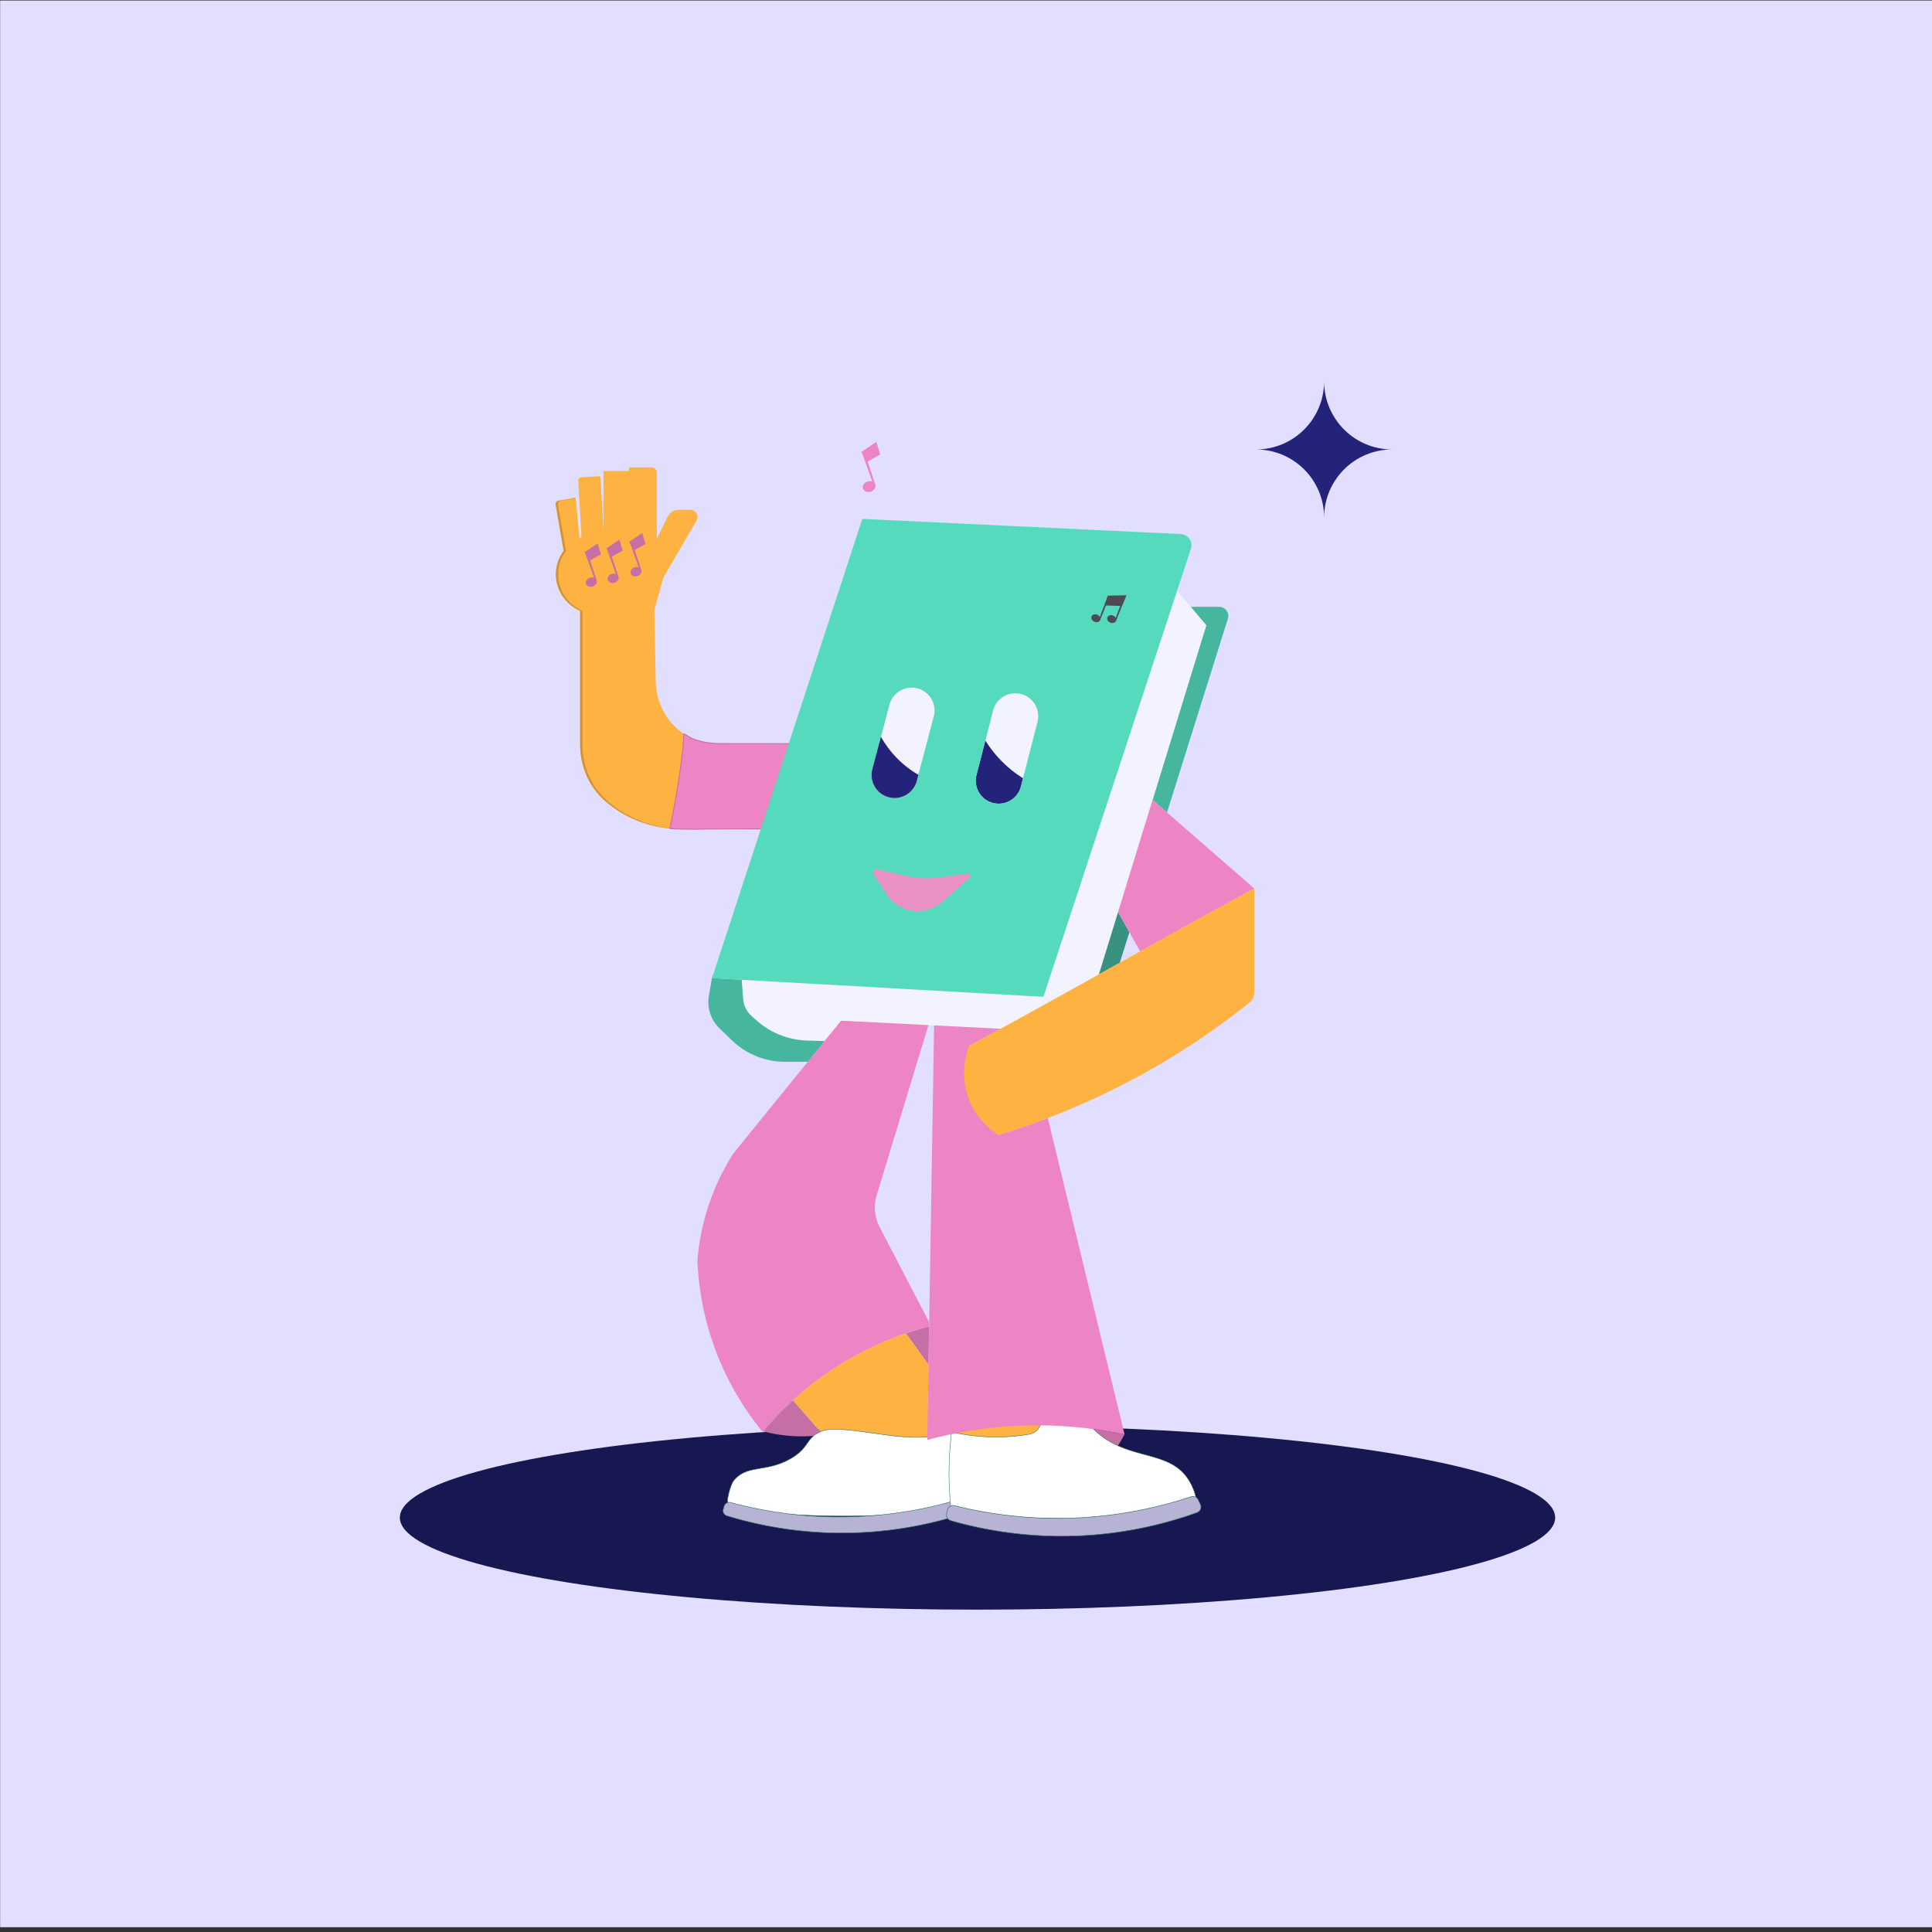 <svg xmlns="http://www.w3.org/2000/svg" xmlns:xlink="http://www.w3.org/1999/xlink" viewBox="0 0 540 540">
  <rect x="0" y="0" width="540" height="540" fill="#333333" stroke="none"/>
  <defs>
    <path id="a" d="m158.078 153.32.11.67c-.19.25-.36.51-.52.77l-.13-.77-2.23-12.94c-.09-.51.26-1 .77-1.09l4.51-.77c.09-.02.19.01.25.07l-4.11.7c-.51.09-.85.58-.77 1.09z"/>
    <path id="b" d="M191.308 231.73h-.66c-6.51 0-12.95-1.79-18.37-5.45a33 33 0 0 1-3.05-2.33 1 1 0 0 0-.1-.09c-4.5-3.92-6.97-9.72-6.97-15.73v-37.39c-4.05-1.78-6.85-5.78-6.78-10.39.04-2.38.83-4.57 2.16-6.36.13-.18.27-.36.41-.53.04-.05.08-.09.13-.14l.11.67c-.19.25-.36.51-.52.77a10.8 10.8 0 0 0-1.63 5.59c-.07 4.61 2.72 8.61 6.77 10.39v37.39c0 6.01 2.47 11.81 6.97 15.73.04.03.07.06.11.09 1 .87 2.03 1.64 3.05 2.33 5.41 3.66 11.85 5.45 18.37 5.45"/>
    <path id="c" d="M179.263 159.358c.2.68-.311 1.427-1.14 1.67-.828.242-1.66-.113-1.86-.793-.198-.68.312-1.427 1.14-1.67s1.662.113 1.86.793"/>
    <path id="d" d="M179.263 159.358c-.09-.154-2.69-8.156-2.69-8.156l-.616.18 2.77 7.82z"/>
    <path id="e" d="m175.957 151.382 3.539-2.391.95 3.059-3.466 1.905zm-3.08 9.818c.198.68-.312 1.428-1.14 1.67-.829.242-1.661-.112-1.86-.792s.311-1.428 1.14-1.67c.828-.242 1.66.113 1.86.792"/>
    <path id="f" d="M172.877 161.2c-.09-.153-2.69-8.155-2.69-8.155l-.616.18 2.77 7.82z"/>
    <path id="g" d="m169.571 153.225 3.538-2.392.951 3.06-3.467 1.905zm-2.781 9.032c.198.68-.312 1.427-1.14 1.67-.829.242-1.661-.113-1.86-.793s.311-1.427 1.14-1.67c.828-.242 1.66.113 1.86.793"/>
    <path id="h" d="M166.79 162.257c-.09-.154-2.69-8.156-2.69-8.156l-.617.18 2.77 7.82z"/>
    <path id="i" d="M244.67 135.499c.23.787-.36 1.652-1.32 1.932-.958.28-1.922-.13-2.152-.917s.36-1.652 1.319-1.933 1.923.13 2.153.918"/>
    <path id="j" d="M244.67 135.499c-.105-.178-3.114-9.44-3.114-9.44l-.713.208 3.206 9.051z"/>
    <path id="k" d="M304.122 176.164c-.285.568-1.076.747-1.768.4-.691-.347-1.021-1.089-.736-1.656.284-.568 1.076-.747 1.767-.4.692.347 1.022 1.088.737 1.656m4.751.486c-.285.568-1.076.747-1.767.4s-1.022-1.088-.737-1.656 1.076-.746 1.768-.4c.691.347 1.02 1.089.736 1.656"/>
    <path id="l" d="M307.484 173.33c-.239.54-.965.74-1.622.45s-.996-.963-.758-1.503c.239-.539.965-.74 1.622-.45s.996.964.758 1.503m4.429.237c-.238.54-.964.741-1.622.45s-.996-.963-.757-1.502c.238-.54.964-.741 1.621-.45.658.29.997.963.758 1.502"/>
  </defs>
  <g data-name="Layer 11" style="isolation:isolate">
    <g fill="#dbd7ff">
      <path d="M.087.174h540.13v538.435H.087z"/>
      <ellipse cx="273.217" cy="424.174" rx="161.456" ry="25.726"/>
      <path d="m162.075 151.642-1.115-12.18a.31.31 0 0 0-.362-.278l-4.516.777a.937.937 0 0 0-.765 1.083l2.465 14.324a11.6 11.6 0 0 1 4.293-3.726m5.067-1.458a12 12 0 0 1 1.66.057l-.949-16.706a.447.447 0 0 0-.471-.421l-4.869.277a.94.94 0 0 0-.883.989l.248 4.356.713 12.547a12 12 0 0 1 4.551-1.1Z"/>
      <path d="M189.056 203.47a20 20 0 0 1-.71-.685c-3.345-3.388-5.08-8.08-5.08-12.874l-.376-19.268.034-.272 2.268-8.21c.135-.488.332-.956.588-1.393l8.87-15.172c.806-1.38-.175-3.127-1.759-3.127h-3.069a3.64 3.64 0 0 0-3.271 2.048l-2.975 6.126v-18.636c0-.753-.603-1.364-1.346-1.364h-6.428v21.218-20.218h-7.121v17.81a12 12 0 0 0-1.632-.15 11.7 11.7 0 0 0-4.545.838 11.5 11.5 0 0 0-4.554 3.32c-1.564 1.884-2.524 4.268-2.563 6.882-.068 4.61 2.725 8.61 6.774 10.396v37.39c0 6.013 2.473 11.813 6.975 15.73l.103.089a33 33 0 0 0 3.049 2.332c5.418 3.66 11.859 5.45 18.37 5.45h65.53v-23.826H200.49a17 17 0 0 1-11.435-4.435"/>
      <use xlink:href="#a"/>
      <use xlink:href="#b"/>
      <path d="M201.238 207.834c-2.372-.003-4.733-.365-6.98-1.127l-.051-.018c-1.129-.384-2.217-1.146-3.057-1.581l-.137 1.782a22 22 0 0 0-.066 1.602 215 215 0 0 1-3.736 23.069 32 32 0 0 0 2.57.16c2.81.06 4.214.091 6.79.02 2.124-.058 15.426-.091 59.703-.01v-23.827zm-21.975-48.476c.2.68-.311 1.427-1.14 1.67-.828.242-1.66-.113-1.86-.793-.198-.68.312-1.427 1.14-1.67s1.662.113 1.86.793"/>
      <use xlink:href="#c"/>
      <use xlink:href="#d"/>
      <use xlink:href="#e"/>
      <path d="M172.877 161.2c.198.68-.312 1.428-1.14 1.67-.829.242-1.661-.112-1.86-.792s.311-1.428 1.14-1.67c.828-.242 1.66.113 1.86.792"/>
      <use xlink:href="#f"/>
      <use xlink:href="#g"/>
      <path d="M166.79 162.257c.198.68-.312 1.427-1.14 1.67-.829.242-1.661-.113-1.86-.793s.311-1.427 1.14-1.67c.828-.242 1.66.113 1.86.793"/>
      <use xlink:href="#h"/>
      <path d="m163.483 154.281 3.539-2.391.95 3.059-3.466 1.905zm206.61-9.619c0-10.513-8.523-19.036-19.037-19.036 10.514 0 19.037-8.523 19.037-19.037 0 10.514 8.523 19.037 19.037 19.037-10.514 0-19.037 8.523-19.037 19.036m-125.423-9.163c.23.787-.36 1.652-1.32 1.932-.958.28-1.922-.13-2.152-.917s.36-1.652 1.319-1.933 1.923.13 2.153.918"/>
      <use xlink:href="#i"/>
      <use xlink:href="#j"/>
      <path d="m240.843 126.267 4.096-2.768 1.1 3.541-4.013 2.205zm63.279 49.897c-.285.568-1.076.747-1.768.4-.691-.347-1.021-1.089-.736-1.656.284-.568 1.076-.747 1.767-.4.692.347 1.022 1.088.737 1.656"/>
      <use xlink:href="#k"/>
      <path d="M308.873 176.65c-.285.568-1.076.747-1.767.4s-1.022-1.088-.737-1.656 1.076-.746 1.768-.4c.691.347 1.02 1.089.736 1.656m-4.751-.486c.034-.156 3.215-6.995 3.215-6.995l-.514-.258-2.958 6.823z"/>
      <path d="M308.855 176.707c.035-.156 3.215-6.995 3.215-6.995l-.514-.258-2.958 6.823z"/>
      <path d="m306.823 168.911 5.601.157-1.533 3.163-5.257-.432zm-47.302 212.543.176-10.741a92 92 0 0 0-6.476 1.97zm-.346 21.087.001-.067-.097.026zm32.453-123.939-84.33-4.751.4 5.304a7.28 7.28 0 0 0 2.457 4.921l1.429 1.255a22.2 22.2 0 0 0 13.967 5.509l4.916.152 4.622-5.694 24.413 1.233 1.574.08 18.607.939a3089 3089 0 0 0 13.896-7.664l-1.873-1.523zm-51.79 126.872.068 5.724a60 60 0 0 0 14.244 1.218 59 59 0 0 0 4.87-.376l.126-7.699a117 117 0 0 1-19.308 1.133m46.105-187.946 4.05-15.753a6.413 6.413 0 0 0-12.423-3.193l-2.158 8.394a33.05 33.05 0 0 0 10.531 10.552"/>
      <path d="M277.548 224.428a6.413 6.413 0 0 0 7.808-4.615l.587-2.285a33.06 33.06 0 0 1-10.53-10.552l-2.48 9.644a6.413 6.413 0 0 0 4.615 7.808m-17.305 146.144-.527-1.011-.019 1.152c.185-.05.364-.094.546-.14m61.905-146.999 4.035 3.514 17.015-54.158a2.544 2.544 0 0 0-2.427-3.307h-7.965l4.344 5.153z"/>
      <path d="M293.58 279.886a7345 7345 0 0 0 13.577-7.55l5.355-17.417 9.636-31.346 15.001-48.798-4.343-5.152L329 165.11l-37.294 113.254zm19.407-10.797 2.682-8.536-3.157-5.634-5.355 17.418zm-56.3-52.524 4.312-16.324a6.413 6.413 0 1 0-12.4-3.276l-2.372 8.977a28.1 28.1 0 0 0 10.46 10.623m38.051 194.504.143-11.266-1.408-2.86c-1.868-.01-3.767.01-5.71.082a133.5 133.5 0 0 0-21.477 2.56l.935 11.683a74.5 74.5 0 0 0 10.772 1.145 75 75 0 0 0 16.745-1.344m4.41-12.317c1.713 5.167 4.102 8.52 6.368 10.756a19.8 19.8 0 0 0 5.85-4.124c1.326-1.355 1.98-2.755 2.727-4.069l.224-.385a119 119 0 0 0-15.17-2.178Z"/>
      <path d="m322.148 223.574-9.636 31.345 3.157 5.634 3.008 5.366c10.654-5.932 21.3-11.834 31.907-17.578l-24.401-21.253z"/>
      <path d="M350.545 248.351v30.76l-.003.008a209 209 0 0 1-27.307 18.877 210 210 0 0 1-44.166 19.209l-.007-.001c-.91-.57-2.359-1.56-3.847-3.068.26.18.51.34.72.47 4.26-1.3 8.87-2.86 13.76-4.72 9.32-3.56 19.63-8.25 30.41-14.5a209 209 0 0 0 27.307-18.877l.003-.007v-26.45a.01.01 0 0 1 .005-.009c1.034-.576 2.078-1.133 3.112-1.7a.01.01 0 0 1 .013.008M221.647 391.38a91 91 0 0 1 13.111-9.909 91.3 91.3 0 0 1 24.939-10.758l.019-1.152-13.802-26.485a12.1 12.1 0 0 1-.846-9.12l12.818-42.117 1.616-5.308-24.414-1.233-4.621 5.694-4.695 5.784-20.753 25.565a65 65 0 0 0-5.217 9.913c-3.233 7.692-4.437 14.735-4.87 20a80.7 80.7 0 0 0 4.609 23.913c3.698 10.373 8.927 18.276 13.412 23.8l.312.084a92 92 0 0 1 8.382-8.671"/>
      <path d="M213.265 400.05a42 42 0 0 0 3.777.821c5.055.853 9.524.672 13.087.184l-8.482-9.675a92 92 0 0 0-8.382 8.67m26.363 5.421.21.003a117 117 0 0 0 19.308-1.133l.03-1.8-.097-.041.097-.026.345-21.02-6.3-8.771a91.3 91.3 0 0 0-18.463 8.788 91 91 0 0 0-13.11 9.909l8.482 9.675 1.297 1.48 2.306 2.63c1.9.145 3.861.254 5.895.306M225.551 290.84a22.2 22.2 0 0 1-13.967-5.51l-1.43-1.254a7.28 7.28 0 0 1-2.455-4.921l-.4-5.304-8.28-.467.3-.917a2.2 2.2 0 0 0-.311.776l-.876 5.15c-.56 3.301.54 6.666 2.944 8.997l3.44 3.335a21.46 21.46 0 0 0 14.934 6.05h6.321l4.696-5.784z"/>
      <path d="m207.299 273.85 84.329 4.752.078-.239L329 165.109l3.855-11.707a3.147 3.147 0 0 0-2.84-4.128l-88.996-4.237-25.86 79.028-12.105 36.988-3.735 11.414-.3.917zm65.634-57.23 2.48-9.645 2.157-8.393a6.413 6.413 0 1 1 12.423 3.193l-4.05 15.753-.587 2.285a6.413 6.413 0 1 1-12.423-3.193m8.441 24.9.976-7.447zl-.04.313 7.271.698-7.272-.698zm-37.533-26.549 2.386-9.03 2.371-8.976A6.413 6.413 0 1 1 261 200.24l-4.312 16.324-.445 1.683a6.413 6.413 0 1 1-12.4-3.277Z"/>
      <path d="M248.404 222.81a6.413 6.413 0 0 0 7.838-4.562l.445-1.683a28.1 28.1 0 0 1-10.46-10.623l-2.386 9.03a6.413 6.413 0 0 0 4.563 7.838m-16.977 179.724a28 28 0 0 1-1.176 2.313q1.7.18 3.482.318zm61.025-4.354q-.643-.01-1.292-.012l1.26 2.592zm15.032-224.85c-.239.54-.965.74-1.622.45s-.996-.963-.758-1.503c.239-.539.965-.74 1.622-.45s.996.964.758 1.503"/>
      <use xlink:href="#l"/>
      <path d="M311.913 173.567c-.238.54-.964.741-1.622.45s-.996-.963-.757-1.502c.238-.54.964-.741 1.621-.45.658.29.997.963.758 1.502m-4.429-.237c.025-.146 2.668-6.633 2.668-6.633l-.489-.216-2.437 6.462z"/>
      <path d="M311.899 173.62c.025-.146 2.668-6.633 2.668-6.633l-.489-.216-2.437 6.462z"/>
      <path d="m309.663 166.481 5.203-.107-1.28 3.003-4.896-.164zm-47.115 78.764a26.8 26.8 0 0 1-9.338-.423l-8.735-1.959-.56 1.036 3.782 5.93c3.443 5.4 10.889 6.454 15.696 2.225l8.002-7.039-.583-.85zm-7.312 163.631 7.558-7.74-7.623-18.261v18.032c-.53-.05-1.096-.13-1.706-.273a13 13 0 0 1-2.029-.658l-.03 1.8-.125 7.699c1.368-.16 2.66-.36 3.89-.587v.055l.064-.065h.002z"/>
      <path d="M229.737 399.998c-4.663 1.824-3.211 4.45-8.66 7.638-6.946 4.063-12.32 1.563-16.044 6.271-.478.604-1.256 2.682-1.637 4.952-.249 1.486.833 2.877 2.347 3.06a251.3 251.3 0 0 0 59.183.146c1.303-.151 2.314-1.207 2.386-2.501a139 139 0 0 0-.136-17.467 2 2 0 0 1-.006-.165v-1.566c-.403.096-.834.18-1.255.27a51 51 0 0 1-3.806.656s-2.293.312-4.685.414c-4.266.182-9.442-.584-11.551-.878-8.975-1.251-13.463-1.877-16.136-.83"/>
      <path d="M202.36 421.042a1.53 1.53 0 0 1 1.884-1.077c.676.182 1.381.362 2.1.542a116.8 116.8 0 0 0 31.351 3.443 116.7 116.7 0 0 0 28.593-4.337l.094-.026a1.53 1.53 0 0 1 1.814.837l.504 1.113a1.504 1.504 0 0 1-.935 2.059 110.2 110.2 0 0 1-32.51 4.883 110.2 110.2 0 0 1-32.084-4.797 1.506 1.506 0 0 1-1.025-1.825l.215-.815Z"/>
      <path d="m291.174 385.56-.032 2.958-.09 8.363a4.096 4.096 0 0 1-3.411 4.005 56 56 0 0 1-11.372.729 56.5 56.5 0 0 1-10.488-1.409v1.463q0 .267-.027.532a92.3 92.3 0 0 0 .027 19.364c.218.264.39 1.035 1.025 1.106a295 295 0 0 0 28.225 1.767c14.43.21 27.722-.657 39.667-2.097-.078-4.084-1.224-6.498-2.055-8.007-5.263-9.557-17.287-5.666-26.582-14.5-.48-.457-.978-.975-1.48-1.552-2.23-2.563-4.583-6.406-6.27-12.327a100 100 0 0 0-7.138-.394"/>
      <path d="M264.784 422.101c.196-.92 1.077-1.489 1.964-1.268.727.18 1.486.36 2.26.536a119 119 0 0 0 33.55 2.804 118.8 118.8 0 0 0 30.3-5.809l.1-.032c.77-.256 1.607.118 1.966.876l.581 1.229c.43.91.005 2.004-.915 2.334a112.2 112.2 0 0 1-34.453 6.551 112.6 112.6 0 0 1-34.385-4.295c-.842-.24-1.353-1.125-1.165-2.006zm6.072-129.738.212-.116c2.869-1.554 5.742-3.123 8.615-4.697l-18.607-.94-.088 5.325-1.272 77.626.527 1.011-.546.14-.176 10.742-.344 21.02a119 119 0 0 1 7.11-1.683 118 118 0 0 1 19.21-2.32c1.74-.066 3.438-.084 5.109-.075q.649.003 1.292.012a119 119 0 0 1 22.42 2.522v-.002l-21.453-88.436a211 211 0 0 1-13.759 4.718c-2.666-8.608-5.583-16.239-8.25-24.848Z"/>
      <path d="m312.987 269.089-5.83 3.248a7339 7339 0 0 1-13.578 7.55 3104 3104 0 0 1-13.896 7.663 2193 2193 0 0 1-8.63 4.705l-.273.316c-.66 1.835-2.869 8.869.674 16.205 2.303 4.769 5.922 7.358 7.652 8.434a211 211 0 0 0 13.759-4.718 209.5 209.5 0 0 0 30.415-14.499 209.6 209.6 0 0 0 25.734-17.606 4.2 4.2 0 0 0 1.57-3.29V248.34c-10.606 5.744-21.253 11.646-31.907 17.578z"/>
    </g>
    <path fill="#e1deff" d="M.087.174h540.13v538.435H.087z"/>
    <ellipse cx="273.217" cy="424.174" fill="#171751" rx="161.456" ry="25.726"/>
    <path fill="#feb241" d="m162.075 151.642-1.115-12.18a.31.31 0 0 0-.362-.278l-4.516.777a.937.937 0 0 0-.765 1.083l2.465 14.324a11.6 11.6 0 0 1 4.293-3.726m5.067-1.458a12 12 0 0 1 1.66.057l-.949-16.706a.447.447 0 0 0-.471-.421l-4.869.277a.94.94 0 0 0-.883.989l.248 4.356.713 12.547a12 12 0 0 1 4.551-1.1Z"/>
    <path fill="#feb241" d="M189.056 203.47a20 20 0 0 1-.71-.685c-3.345-3.388-5.08-8.08-5.08-12.874l-.376-19.268.034-.272 2.268-8.21c.135-.488.332-.956.588-1.393l8.87-15.172c.806-1.38-.175-3.127-1.759-3.127h-3.069a3.64 3.64 0 0 0-3.271 2.048l-2.975 6.126v-18.636c0-.753-.603-1.364-1.346-1.364h-6.428v21.218-20.218h-7.121v17.81a12 12 0 0 0-1.632-.15 11.7 11.7 0 0 0-4.545.838 11.5 11.5 0 0 0-4.554 3.32c-1.564 1.884-2.524 4.268-2.563 6.882-.068 4.61 2.725 8.61 6.774 10.396v37.39c0 6.013 2.473 11.813 6.975 15.73l.103.089a33 33 0 0 0 3.049 2.332c5.418 3.66 11.859 5.45 18.37 5.45h65.53v-23.826H200.49a17 17 0 0 1-11.435-4.435"/>
    <g fill="#d49436">
      <use xlink:href="#a"/>
      <use xlink:href="#b"/>
    </g>
    <path fill="#ed85c5" stroke="#c66fa4" stroke-miterlimit="10" stroke-width=".25" d="M201.238 207.834c-2.372-.003-4.733-.365-6.98-1.127l-.051-.018c-1.129-.384-2.217-1.146-3.057-1.581l-.137 1.782a22 22 0 0 0-.066 1.602 215 215 0 0 1-3.736 23.069 32 32 0 0 0 2.57.16c2.81.06 4.214.091 6.79.02 2.124-.058 15.426-.091 59.703-.01v-23.827z"/>
    <g fill="#c66fa4">
      <use xlink:href="#c"/>
      <use xlink:href="#d"/>
      <use xlink:href="#e"/>
      <use xlink:href="#f"/>
      <use xlink:href="#g"/>
      <use xlink:href="#h"/>
      <path d="m163.483 154.281 3.539-2.391.95 3.059-3.466 1.905z"/>
    </g>
    <path fill="#23237a" d="M370.093 144.662c0-10.513-8.523-19.036-19.037-19.036 10.514 0 19.037-8.523 19.037-19.037 0 10.514 8.523 19.037 19.037 19.037-10.514 0-19.037 8.523-19.037 19.036"/>
    <g fill="#ed85c5">
      <use xlink:href="#i"/>
      <use xlink:href="#j"/>
      <path d="m240.843 126.267 4.096-2.768 1.1 3.541-4.013 2.205z"/>
    </g>
    <g fill="#feb252">
      <use xlink:href="#k"/>
      <path d="M304.122 176.164c.034-.156 3.215-6.995 3.215-6.995l-.514-.258-2.958 6.823zm4.733.543c.035-.156 3.215-6.995 3.215-6.995l-.514-.258-2.958 6.823z"/>
      <path d="m306.823 168.911 5.601.157-1.533 3.163-5.257-.432z"/>
    </g>
    <path fill="#c66fa4" d="m259.521 381.454.176-10.741a92 92 0 0 0-6.476 1.97z"/>
    <path fill="#feb241" d="m259.175 402.541.001-.067-.097.026z"/>
    <path fill="#f3f2ff" d="m291.628 278.602-84.33-4.751.4 5.304a7.28 7.28 0 0 0 2.457 4.921l1.429 1.255a22.2 22.2 0 0 0 13.967 5.509l4.916.152 4.622-5.694 24.413 1.233 1.574.08 18.607.939a3089 3089 0 0 0 13.896-7.664l-1.873-1.523z"/>
    <path fill="#feb241" d="m239.838 405.474.068 5.724a60 60 0 0 0 14.244 1.218 59 59 0 0 0 4.87-.376l.126-7.699a117 117 0 0 1-19.308 1.133"/>
    <path fill="#f3f2ff" d="m285.943 217.528 4.05-15.753a6.413 6.413 0 0 0-12.423-3.193l-2.158 8.394a33.05 33.05 0 0 0 10.531 10.552"/>
    <path fill="#23237a" d="M277.548 224.428a6.413 6.413 0 0 0 7.808-4.615l.587-2.285a33.06 33.06 0 0 1-10.53-10.552l-2.48 9.644a6.413 6.413 0 0 0 4.615 7.808"/>
    <path fill="#ed85c5" d="m260.243 370.572-.527-1.011-.019 1.152c.185-.05.364-.094.546-.14"/>
    <path fill="#47b69e" d="m322.148 223.574 4.035 3.514 17.015-54.158a2.544 2.544 0 0 0-2.427-3.307h-7.965l4.344 5.153z"/>
    <path fill="#f3f2ff" d="M293.58 279.886a7345 7345 0 0 0 13.577-7.55l5.355-17.417 9.636-31.346 15.001-48.798-4.343-5.152L329 165.11l-37.294 113.254z"/>
    <path fill="#39917f" d="m312.987 269.089 2.682-8.536-3.157-5.634-5.355 17.418z"/>
    <path fill="#f3f2ff" d="m256.687 216.565 4.312-16.324a6.413 6.413 0 1 0-12.4-3.276l-2.372 8.977a28.1 28.1 0 0 0 10.46 10.623"/>
    <path fill="#feb241" d="m294.738 411.069.143-11.266-1.408-2.86c-1.868-.01-3.767.01-5.71.082a133.5 133.5 0 0 0-21.477 2.56l.935 11.683a74.5 74.5 0 0 0 10.772 1.145 75 75 0 0 0 16.745-1.344"/>
    <path fill="#c66fa4" d="M299.148 398.752c1.713 5.167 4.102 8.52 6.368 10.756a19.8 19.8 0 0 0 5.85-4.124c1.326-1.355 1.98-2.755 2.727-4.069l.224-.385a119 119 0 0 0-15.17-2.178Z"/>
    <path fill="#ed85c5" d="m322.148 223.574-9.636 31.345 3.157 5.634 3.008 5.366c10.654-5.932 21.3-11.834 31.907-17.578l-24.401-21.253z"/>
    <path fill="#feb241" d="M350.545 248.351v30.76l-.003.008a209 209 0 0 1-27.307 18.877 210 210 0 0 1-44.166 19.209l-.007-.001c-.91-.57-2.359-1.56-3.847-3.068.26.18.51.34.72.47 4.26-1.3 8.87-2.86 13.76-4.72 9.32-3.56 19.63-8.25 30.41-14.5a209 209 0 0 0 27.307-18.877l.003-.007v-26.45a.01.01 0 0 1 .005-.009c1.034-.576 2.078-1.133 3.112-1.7a.01.01 0 0 1 .013.008" opacity=".2"/>
    <path fill="#ed85c5" d="M221.647 391.38a91 91 0 0 1 13.111-9.909 91.3 91.3 0 0 1 24.939-10.758l.019-1.152-13.802-26.485a12.1 12.1 0 0 1-.846-9.12l12.818-42.117 1.616-5.308-24.414-1.233-4.621 5.694-4.695 5.784-20.753 25.565a65 65 0 0 0-5.217 9.913c-3.233 7.692-4.437 14.735-4.87 20a80.7 80.7 0 0 0 4.609 23.913c3.698 10.373 8.927 18.276 13.412 23.8l.312.084a92 92 0 0 1 8.382-8.671"/>
    <path fill="#c66fa4" d="M213.265 400.05a42 42 0 0 0 3.777.821c5.055.853 9.524.672 13.087.184l-8.482-9.675a92 92 0 0 0-8.382 8.67"/>
    <path fill="#feb241" d="m239.628 405.471.21.003a117 117 0 0 0 19.308-1.133l.03-1.8-.097-.041.097-.026.345-21.02-6.3-8.771a91.3 91.3 0 0 0-18.463 8.788 91 91 0 0 0-13.11 9.909l8.482 9.675 1.297 1.48 2.306 2.63c1.9.145 3.861.254 5.895.306"/>
    <path fill="#47b69e" d="M225.551 290.84a22.2 22.2 0 0 1-13.967-5.51l-1.43-1.254a7.28 7.28 0 0 1-2.455-4.921l-.4-5.304-8.28-.467.3-.917a2.2 2.2 0 0 0-.311.776l-.876 5.15c-.56 3.301.54 6.666 2.944 8.997l3.44 3.335a21.46 21.46 0 0 0 14.934 6.05h6.321l4.696-5.784z"/>
    <path fill="#55dabe" d="m207.299 273.85 84.329 4.752.078-.239L329 165.109l3.855-11.707a3.147 3.147 0 0 0-2.84-4.128l-88.996-4.237-25.86 79.028-12.105 36.988-3.735 11.414-.3.917zm65.634-57.23 2.48-9.645 2.157-8.393a6.413 6.413 0 1 1 12.423 3.193l-4.05 15.753-.587 2.285a6.413 6.413 0 1 1-12.423-3.193m8.441 24.9.976-7.447zl-.04.313 7.271.698-7.272-.698zm-37.533-26.549 2.386-9.03 2.371-8.976A6.413 6.413 0 1 1 261 200.24l-4.312 16.324-.445 1.683a6.413 6.413 0 1 1-12.4-3.277Z"/>
    <path fill="#23237a" d="M248.404 222.81a6.413 6.413 0 0 0 7.838-4.562l.445-1.683a28.1 28.1 0 0 1-10.46-10.623l-2.386 9.03a6.413 6.413 0 0 0 4.563 7.838"/>
    <path fill="#e1deff" d="M231.427 402.534a28 28 0 0 1-1.176 2.313q1.7.18 3.482.318z"/>
    <path fill="#d49436" d="M292.452 398.18q-.643-.01-1.292-.012l1.26 2.592z"/>
    <g fill="#4e3042" opacity=".85" style="mix-blend-mode:screen">
      <use xlink:href="#l"/>
      <path d="M307.484 173.33c.025-.146 2.668-6.633 2.668-6.633l-.489-.216-2.437 6.462zm4.415.29c.025-.146 2.668-6.633 2.668-6.633l-.489-.216-2.437 6.462z"/>
      <path d="m309.663 166.481 5.203-.107-1.28 3.003-4.896-.164z"/>
    </g>
    <path fill="#eb91c5" d="M262.548 245.245a26.8 26.8 0 0 1-9.338-.423l-8.735-1.959-.56 1.036 3.782 5.93c3.443 5.4 10.889 6.454 15.696 2.225l8.002-7.039-.583-.85z" style="mix-blend-mode:screen"/>
    <path fill="#feb241" d="m255.236 408.876 7.558-7.74-7.623-18.261v18.032c-.53-.05-1.096-.13-1.706-.273a13 13 0 0 1-2.029-.658l-.03 1.8-.125 7.699c1.368-.16 2.66-.36 3.89-.587v.055l.064-.065h.002z"/>
    <g stroke="#2b6d5f" stroke-miterlimit="10">
      <path fill="#fff" stroke-width=".123" d="M229.737 399.998c-4.663 1.824-3.211 4.45-8.66 7.638-6.946 4.063-12.32 1.563-16.044 6.271-.478.604-1.256 2.682-1.637 4.952-.249 1.486.833 2.877 2.347 3.06a251.3 251.3 0 0 0 59.183.146c1.303-.151 2.314-1.207 2.386-2.501a139 139 0 0 0-.136-17.467 2 2 0 0 1-.006-.165v-1.566c-.403.096-.834.18-1.255.27a51 51 0 0 1-3.806.656s-2.293.312-4.685.414c-4.266.182-9.442-.584-11.551-.878-8.975-1.251-13.463-1.877-16.136-.83Z"/>
      <path fill="#b7b3d5" stroke-width=".134" d="M202.36 421.042a1.53 1.53 0 0 1 1.884-1.077c.676.182 1.381.362 2.1.542a116.8 116.8 0 0 0 31.351 3.443 116.7 116.7 0 0 0 28.593-4.337l.094-.026a1.53 1.53 0 0 1 1.814.837l.504 1.113a1.504 1.504 0 0 1-.935 2.059 110.2 110.2 0 0 1-32.51 4.883 110.2 110.2 0 0 1-32.084-4.797 1.506 1.506 0 0 1-1.025-1.825l.215-.815Z"/>
    </g>
    <g stroke="#2b6d5f" stroke-miterlimit="10">
      <path fill="#fff" stroke-width=".119" d="m291.174 385.56-.032 2.958-.09 8.363a4.096 4.096 0 0 1-3.411 4.005 56 56 0 0 1-11.372.729 56.5 56.5 0 0 1-10.488-1.409v1.463q0 .267-.027.532a92.3 92.3 0 0 0 .027 19.364c.218.264.39 1.035 1.025 1.106a295 295 0 0 0 28.225 1.767c14.43.21 27.722-.657 39.667-2.097-.078-4.084-1.224-6.498-2.055-8.007-5.263-9.557-17.287-5.666-26.582-14.5-.48-.457-.978-.975-1.48-1.552-2.23-2.563-4.583-6.406-6.27-12.327a100 100 0 0 0-7.138-.394Z"/>
      <path fill="#b7b3d5" stroke-width=".147" d="M264.784 422.101c.196-.92 1.077-1.489 1.964-1.268.727.18 1.486.36 2.26.536a119 119 0 0 0 33.55 2.804 118.8 118.8 0 0 0 30.3-5.809l.1-.032c.77-.256 1.607.118 1.966.876l.581 1.229c.43.91.005 2.004-.915 2.334a112.2 112.2 0 0 1-34.453 6.551 112.6 112.6 0 0 1-34.385-4.295c-.842-.24-1.353-1.125-1.165-2.006z"/>
    </g>
    <path fill="#ed85c5" d="m270.856 292.363.212-.116c2.869-1.554 5.742-3.123 8.615-4.697l-18.607-.94-.088 5.325-1.272 77.626.527 1.011-.546.14-.176 10.742-.344 21.02a119 119 0 0 1 7.11-1.683 118 118 0 0 1 19.21-2.32c1.74-.066 3.438-.084 5.109-.075q.649.003 1.292.012a119 119 0 0 1 22.42 2.522v-.002l-21.453-88.436a211 211 0 0 1-13.759 4.718c-2.666-8.608-5.583-16.239-8.25-24.848Z"/>
    <path fill="#feb241" d="m312.987 269.089-5.83 3.248a7339 7339 0 0 1-13.578 7.55 3104 3104 0 0 1-13.896 7.663 2193 2193 0 0 1-8.63 4.705l-.273.316c-.66 1.835-2.869 8.869.674 16.205 2.303 4.769 5.922 7.358 7.652 8.434a211 211 0 0 0 13.759-4.718 209.5 209.5 0 0 0 30.415-14.499 209.6 209.6 0 0 0 25.734-17.606 4.2 4.2 0 0 0 1.57-3.29V248.34c-10.606 5.744-21.253 11.646-31.907 17.578z"/>
  </g>
</svg>
